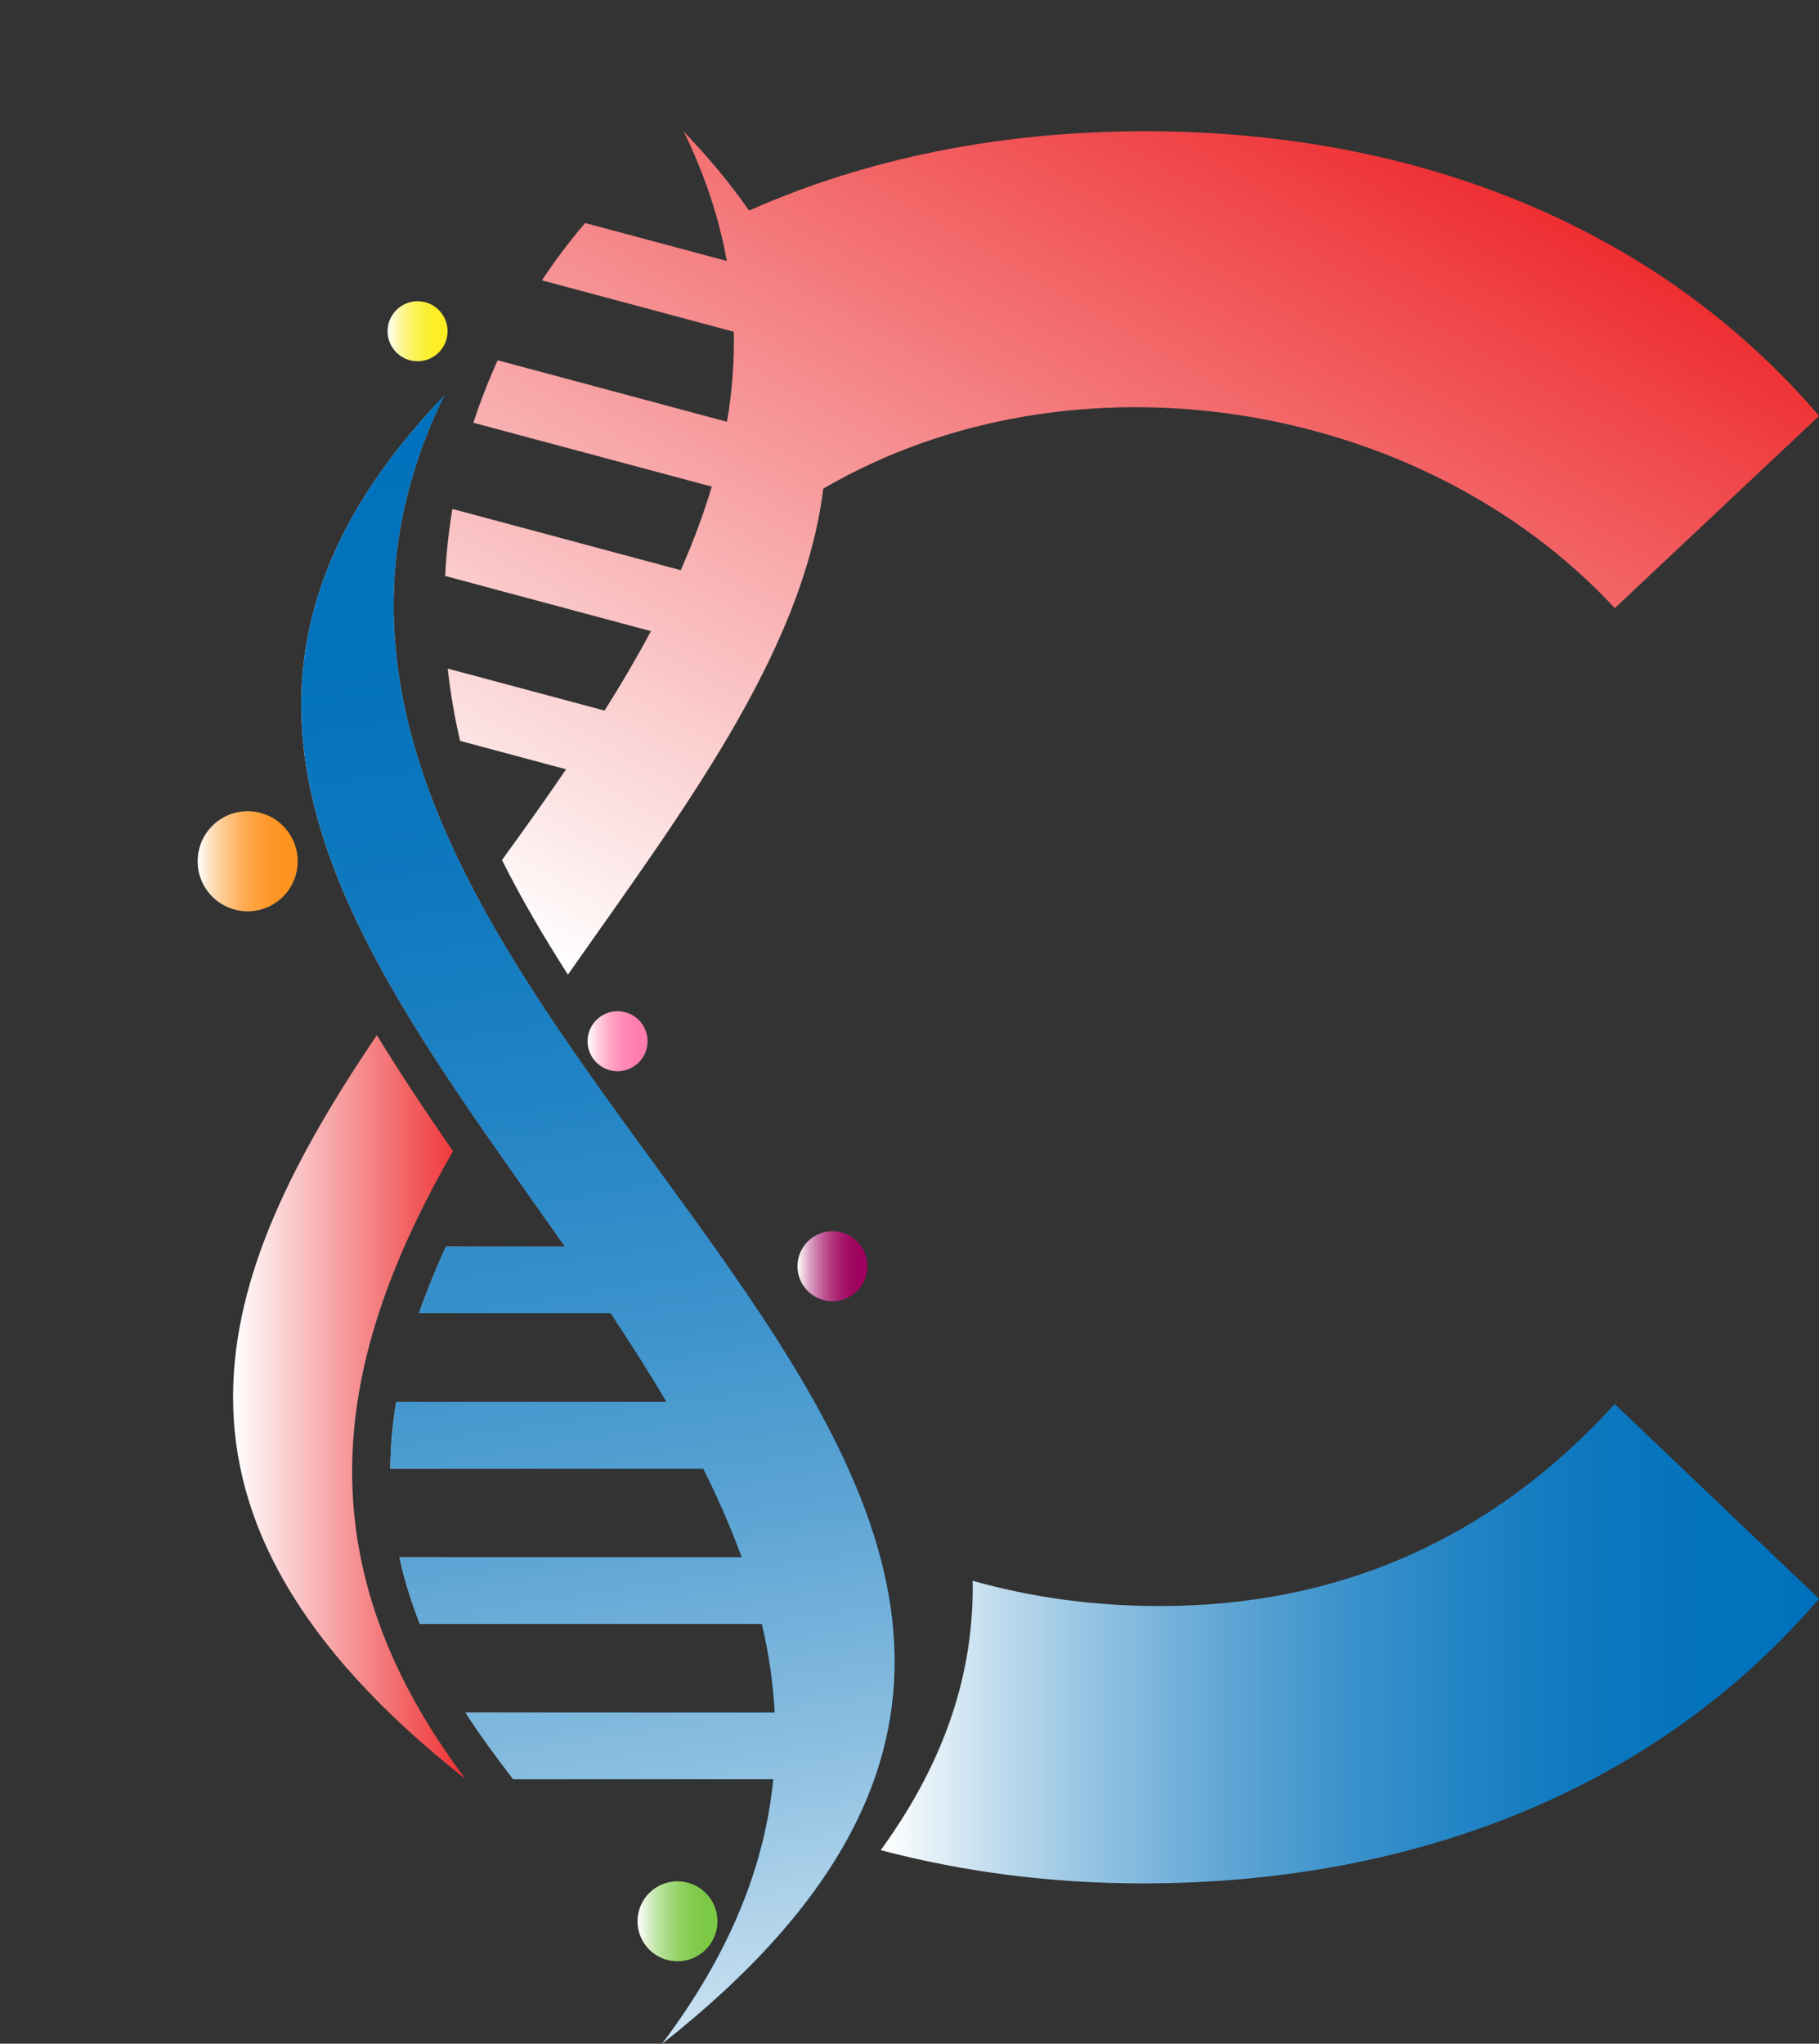<?xml version="1.0" encoding="UTF-8"?><svg id="_图层_2" xmlns="http://www.w3.org/2000/svg" xmlns:xlink="http://www.w3.org/1999/xlink" viewBox="0 0 208 233.59"><rect x="0" y="0" width="208" height="233.59" fill="#333333" stroke="none"/><defs><style>.cls-1{fill:url(#_未命名的渐变_40);}.cls-1,.cls-2,.cls-3,.cls-4,.cls-5,.cls-6,.cls-7,.cls-8,.cls-9,.cls-10,.cls-11{stroke-width:0px;}.cls-2{fill:url(#_未命名的渐变_36);}.cls-3{fill:url(#_未命名的渐变_34);}.cls-4{fill:url(#_未命名的渐变_32);}.cls-5{fill:url(#_未命名的渐变_30);}.cls-6{fill:none;}.cls-12,.cls-7{fill:url(#_未命名的渐变_9);}.cls-12,.cls-8,.cls-11{fill-rule:evenodd;}.cls-7{clip-rule:evenodd;}.cls-13{clip-path:url(#clippath-1);}.cls-8{fill:url(#_未命名的渐变_4);}.cls-9{fill:url(#_未命名的渐变_9-2);}.cls-10{fill:url(#_未命名的渐变_9-3);}.cls-11{fill:url(#_未命名的渐变_4-2);}</style><linearGradient id="_未命名的渐变_4" x1="26.65" y1="160.83" x2="53.24" y2="160.83" gradientUnits="userSpaceOnUse"><stop offset="0" stop-color="#fff"/><stop offset="1" stop-color="#ee2e31"/></linearGradient><linearGradient id="_未命名的渐变_4-2" x1="86.46" y1="123.84" x2="152.38" y2="9.67" xlink:href="#_未命名的渐变_4"/><linearGradient id="_未命名的渐变_9" x1="34.45" y1="139.42" x2="102.29" y2="139.42" gradientUnits="userSpaceOnUse"><stop offset="0" stop-color="#fff"/><stop offset=".02" stop-color="#f6fafc"/><stop offset=".13" stop-color="#bddaed"/><stop offset=".25" stop-color="#8abee0"/><stop offset=".37" stop-color="#60a6d5"/><stop offset=".49" stop-color="#3d93cc"/><stop offset=".62" stop-color="#2284c5"/><stop offset=".74" stop-color="#0f79bf"/><stop offset=".87" stop-color="#0373bc"/><stop offset="1" stop-color="#0071bc"/></linearGradient><clipPath id="clippath-1"><path class="cls-7" d="m50.78,45.24c-33.58,34.96-8.48,65.35,13.82,97.25h-13.6c-1.19,2.56-2.22,5.1-3.09,7.61h21.92c2.24,3.36,4.38,6.73,6.39,10.14h-30.92c-.42,2.55-.65,5.09-.67,7.62h35.78c1.68,3.35,3.17,6.72,4.41,10.14h-39.14c.55,2.53,1.32,5.06,2.33,7.61h39.11c.79,3.34,1.29,6.71,1.47,10.13h-35.36c1.69,2.66,3.55,5.11,5.44,7.62h29.76c-.95,9.67-4.78,19.7-12.72,30.24C159.52,167.62,15.16,118.18,50.78,45.24"/></clipPath><linearGradient id="_未命名的渐变_9-2" x1="-2169.52" y1="-1289.01" x2="-2170.49" y2="-1295.35" gradientTransform="translate(70536.26 42089.78) scale(32.46)" xlink:href="#_未命名的渐变_9"/><linearGradient id="_未命名的渐变_9-3" x1="100.71" y1="187.87" x2="208" y2="187.87" xlink:href="#_未命名的渐变_9"/><linearGradient id="_未命名的渐变_36" x1="91.19" y1="144.73" x2="99.19" y2="144.73" gradientUnits="userSpaceOnUse"><stop offset="0" stop-color="#fff"/><stop offset=".05" stop-color="#f4e2ec"/><stop offset=".15" stop-color="#e0adcb"/><stop offset=".26" stop-color="#ce7fad"/><stop offset=".37" stop-color="#bf5895"/><stop offset=".48" stop-color="#b33880"/><stop offset=".6" stop-color="#a91f70"/><stop offset=".72" stop-color="#a30d65"/><stop offset=".85" stop-color="#9f035f"/><stop offset="1" stop-color="#9e005d"/></linearGradient><linearGradient id="_未命名的渐变_30" x1="22.61" y1="98.44" x2="34.04" y2="98.44" gradientUnits="userSpaceOnUse"><stop offset="0" stop-color="#fff"/><stop offset=".11" stop-color="#ffe5ca"/><stop offset=".22" stop-color="#ffd09d"/><stop offset=".34" stop-color="#ffbd76"/><stop offset=".45" stop-color="#ffad56"/><stop offset=".58" stop-color="#ffa23d"/><stop offset=".7" stop-color="#ff992b"/><stop offset=".84" stop-color="#ff9421"/><stop offset="1" stop-color="#ff931e"/></linearGradient><linearGradient id="_未命名的渐变_40" x1="44.33" y1="37.86" x2="51.18" y2="37.86" gradientUnits="userSpaceOnUse"><stop offset="0" stop-color="#fff"/><stop offset=".1" stop-color="#fefbcd"/><stop offset=".21" stop-color="#fdf7a0"/><stop offset=".33" stop-color="#fdf479"/><stop offset=".45" stop-color="#fcf259"/><stop offset=".57" stop-color="#fcf040"/><stop offset=".7" stop-color="#fcef2e"/><stop offset=".84" stop-color="#fcee24"/><stop offset="1" stop-color="#fcee21"/></linearGradient><linearGradient id="_未命名的渐变_34" x1="67.19" y1="119.01" x2="74.04" y2="119.01" gradientUnits="userSpaceOnUse"><stop offset="0" stop-color="#fff"/><stop offset=".02" stop-color="#fff9fb"/><stop offset=".16" stop-color="#ffd3e3"/><stop offset=".31" stop-color="#ffb3cf"/><stop offset=".46" stop-color="#ff9abf"/><stop offset=".63" stop-color="#ff88b4"/><stop offset=".8" stop-color="#ff7eae"/><stop offset="1" stop-color="#ff7bac"/></linearGradient><linearGradient id="_未命名的渐变_32" x1="72.9" y1="219.6" x2="82.05" y2="219.6" gradientUnits="userSpaceOnUse"><stop offset="0" stop-color="#fff"/><stop offset=".04" stop-color="#f4faef"/><stop offset=".16" stop-color="#d4edc2"/><stop offset=".28" stop-color="#b8e29b"/><stop offset=".41" stop-color="#a1d97b"/><stop offset=".54" stop-color="#90d262"/><stop offset=".68" stop-color="#83cc50"/><stop offset=".83" stop-color="#7cc946"/><stop offset="1" stop-color="#7ac943"/></linearGradient></defs><g id="_图层_1-2"><polyline class="cls-6" points="0 183.41 0 0 183.41 0"/><path class="cls-8" d="m51.79,131.59c-12.64,22.07-18.43,45.37,1.45,71.76-38.84-30.57-28.68-57.58-10.15-85.04,2.7,4.43,5.66,8.85,8.71,13.27"/><path class="cls-11" d="m78.15,15c2.94,3.06,5.42,6.07,7.5,9.07,13.44-5.97,28.77-9.07,45.31-9.07,31.71,0,58.97,11.4,77.05,32.54l-23.36,21.97c-22.19-23.93-61.93-30.32-90.51-13.66h0c-2.35,18.83-16.15,36.94-29.2,55.55-2.77-4.33-5.34-8.7-7.54-13.1,2.49-3.43,4.96-6.89,7.33-10.37l-12.12-3.25c-.64-2.74-1.11-5.49-1.41-8.26l17.93,4.8c1.89-3,3.67-6.02,5.3-9.08l-23.53-6.31c.13-2.57.41-5.13.83-7.66l26.11,7c1.39-3.15,2.59-6.33,3.55-9.55l-27.26-7.3c.79-2.43,1.72-4.81,2.78-7.14l26.22,7.03c.58-3.38.85-6.81.78-10.29l-21.94-5.88c1.5-2.27,3.15-4.46,4.94-6.55l16.2,4.34c-.87-4.84-2.48-9.79-4.95-14.85"/><path class="cls-12" d="m50.78,45.24c-33.58,34.96-8.48,65.35,13.82,97.25h-13.6c-1.19,2.56-2.22,5.1-3.09,7.61h21.92c2.24,3.36,4.38,6.73,6.39,10.14h-30.92c-.42,2.55-.65,5.09-.67,7.62h35.78c1.68,3.35,3.17,6.72,4.41,10.14h-39.14c.55,2.53,1.32,5.06,2.33,7.61h39.11c.79,3.34,1.29,6.71,1.47,10.13h-35.36c1.69,2.66,3.55,5.11,5.44,7.62h29.76c-.95,9.67-4.78,19.7-12.72,30.24C159.52,167.62,15.16,118.18,50.78,45.24"/><g class="cls-13"><rect class="cls-9" x="15.16" y="45.24" width="144.37" height="188.35"/></g><path class="cls-10" d="m130.67,215.27c31.99,0,59.24-11.4,77.33-32.54l-23.36-22.25c-14.19,15.58-31.71,23.09-52.01,23.09-7.57,0-14.74-1-21.41-2.89.17,10-2.83,20.23-10.51,30.79,9.41,2.48,19.45,3.8,29.97,3.8"/><circle class="cls-2" cx="95.19" cy="144.73" r="4"/><circle class="cls-5" cx="28.32" cy="98.44" r="5.72"/><circle class="cls-1" cx="47.75" cy="37.86" r="3.43"/><circle class="cls-3" cx="70.62" cy="119.01" r="3.43"/><circle class="cls-4" cx="77.47" cy="219.6" r="4.57"/></g></svg>